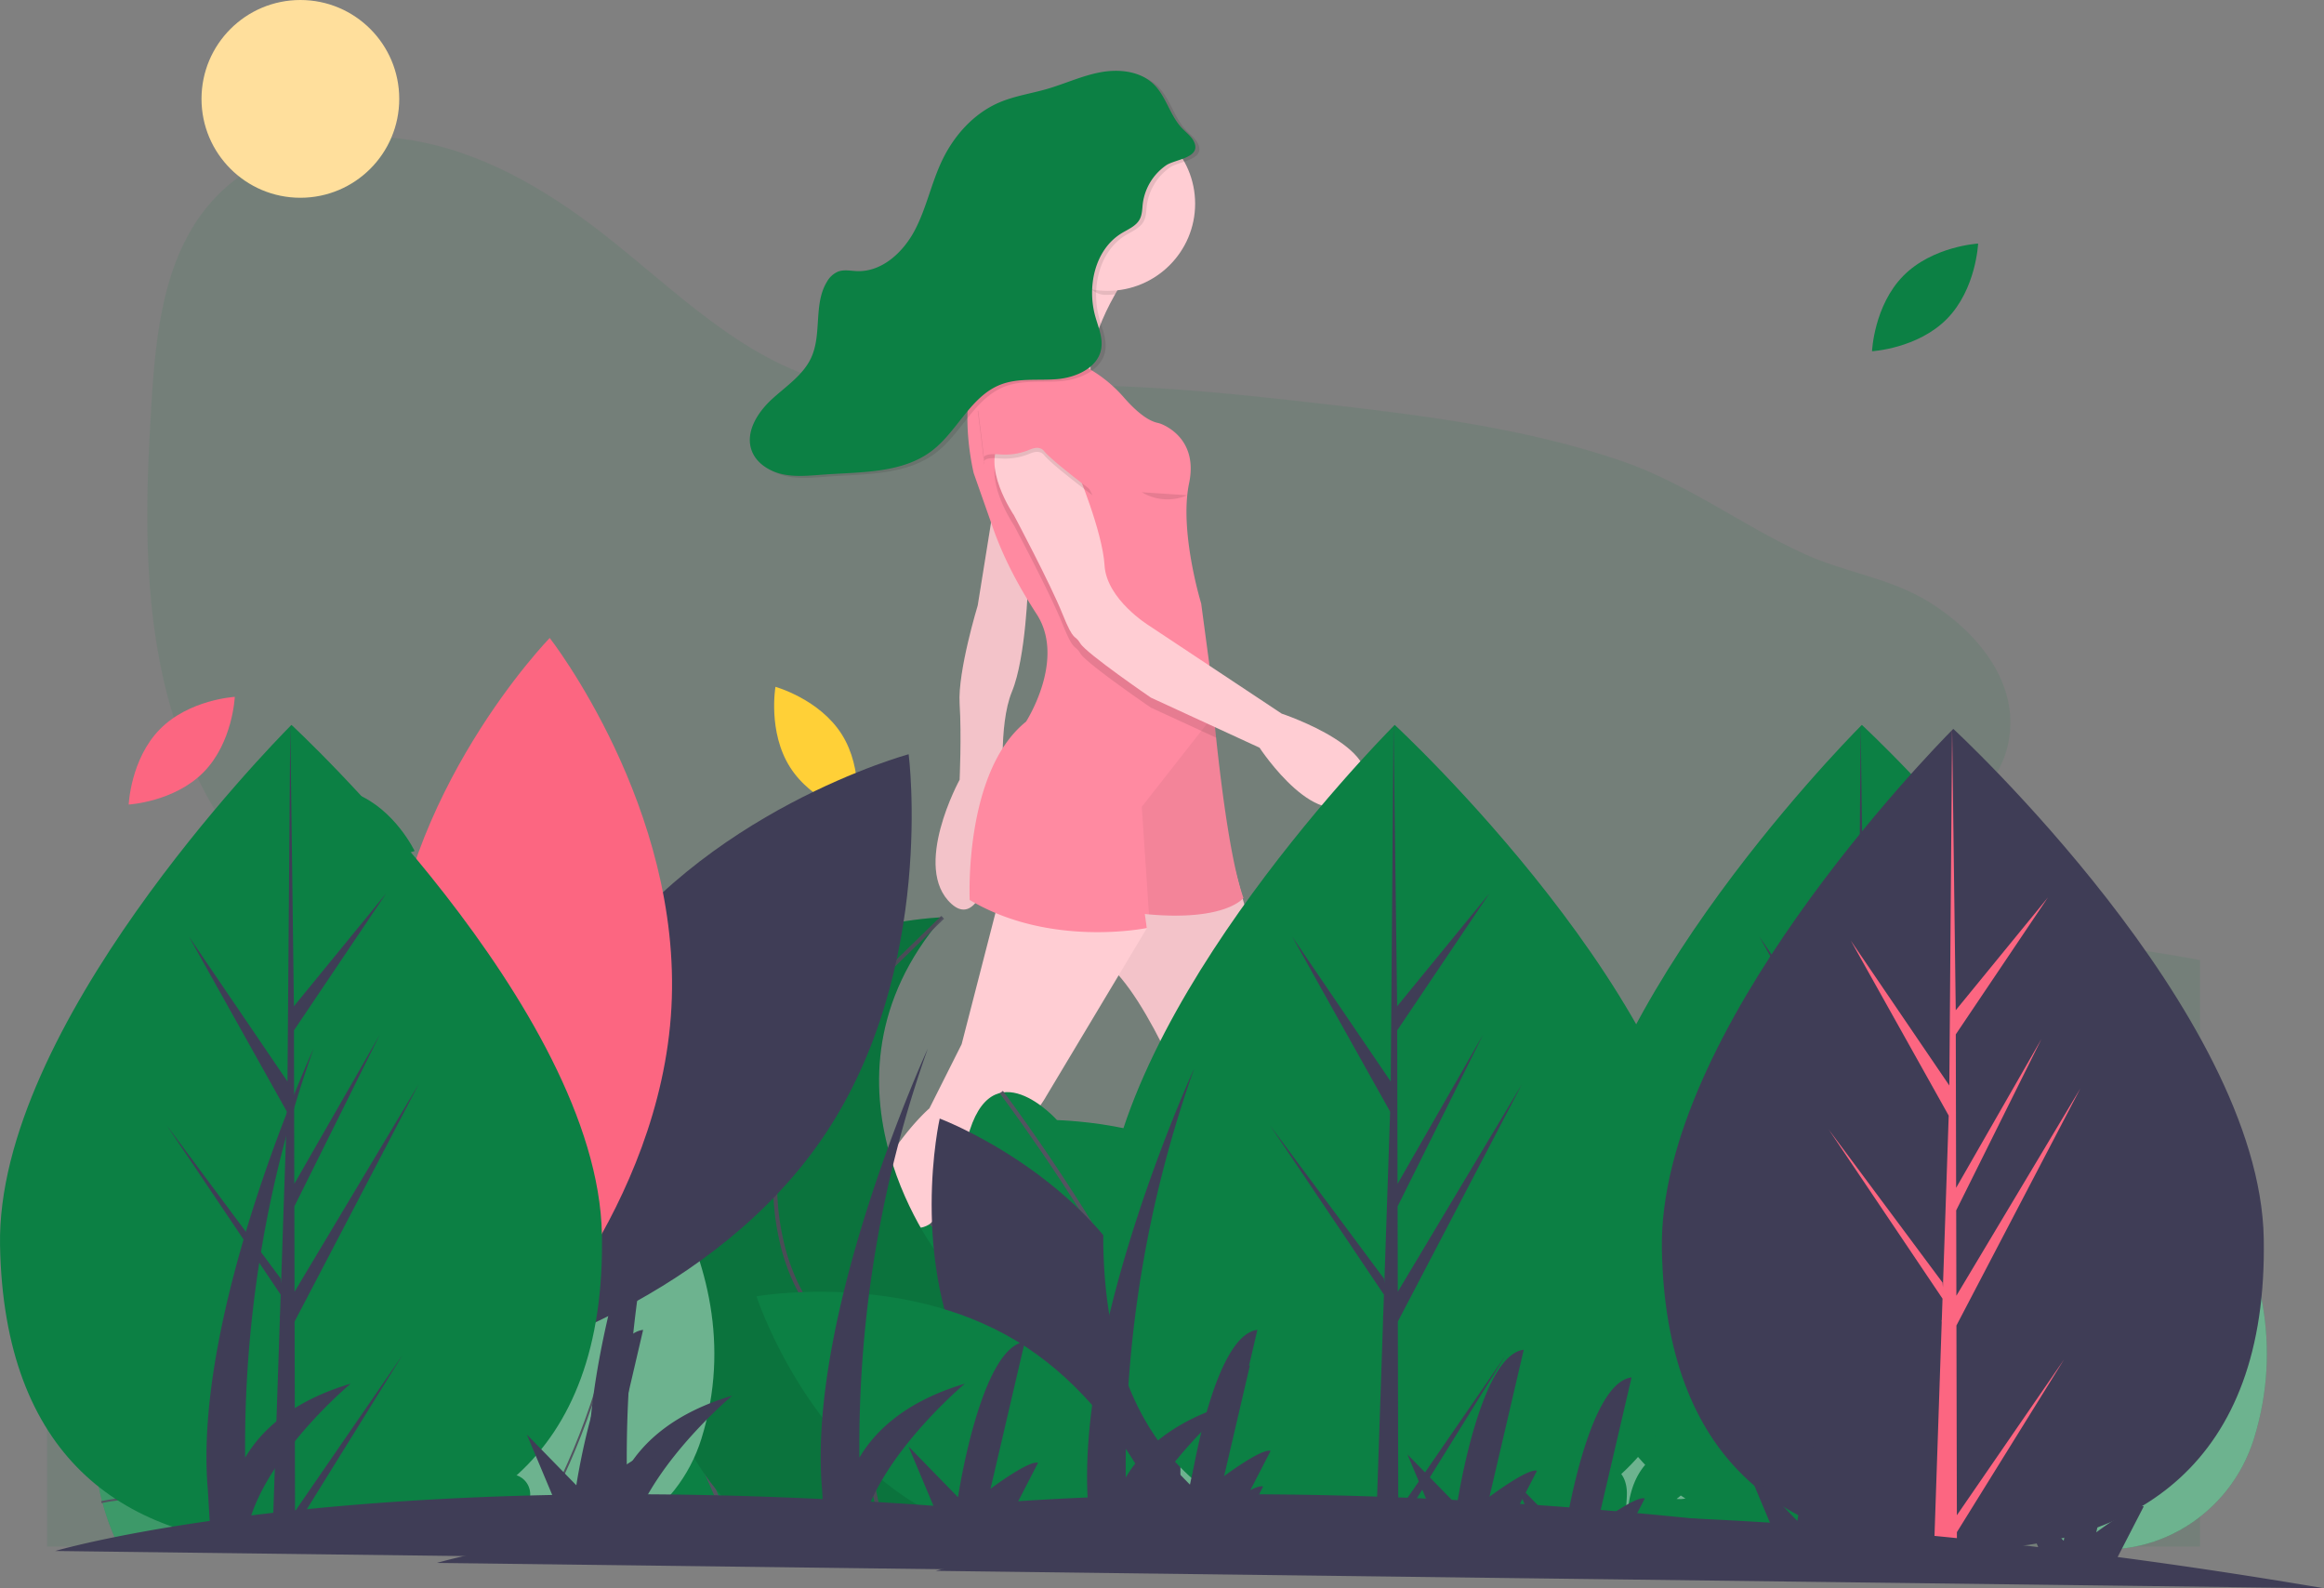 <svg data-name="Layer 1" xmlns="http://www.w3.org/2000/svg" width="1169.108" height="798.867"><rect width="100%" height="100%" fill="#808080" stroke="none"/><path d="M957.39 438.398c-31.824 40.46-19.46 99.567.762 146.905 6.77 15.849 14.428 32.617 11.572 49.613-3.494 20.784-22.043 35.982-41.519 44.036-35.503 14.683-77.988 11.184-110.61-9.11-28.192-17.538-48.381-46.058-77.054-62.798-47.984-28.014-109.06-17.435-161.164 1.862-36.863 13.652-77.164 31.407-113.793 17.14-25.774-10.04-43.59-34.475-53.296-60.376-4.687-12.505-8.089-26.04-17.038-35.953-5.321-5.893-12.265-10.075-19.378-13.602-64.953-32.205-146.989-14.96-210.078-50.679-42.608-24.124-69.885-69.63-81.963-117.08s-10.67-97.205-7.604-146.072c2.18-34.728 6.089-71.803 28.279-98.606 23.473-28.353 63.759-38.896 100.172-33.507s69.417 24.597 98.454 47.22c36.29 28.274 69.944 63.482 114.5 74.936 30.342 7.8 62.26 3.533 93.555 2.055 52.316-2.47 104.654 3.023 156.683 9.038 49.808 5.758 99.976 12.095 147.426 28.298 33.579 11.466 60.499 32.28 92.206 46.821 20.668 9.478 43.205 12.096 62.774 24.168 24.105 14.871 46.204 40.738 40.028 71.006-5.872 28.777-36.023 43.211-52.914 64.685z" fill="#0c8044" opacity=".1"/><path d="M23.726 537.88s183-48 420 74 496-96 491-129 172 0 172 0v295h-1083z" fill="#0c8044" opacity=".1"/><circle cx="151.106" cy="49.735" r="49.735" fill="#ffdf9c"/><path d="M499.962 254.133l-8.101 50.389s-10.126 33.256-9.113 49.38 0 38.297 0 38.297-24.303 44.342-4.05 62.482 26.327-57.444 26.327-57.444-3.038-32.249 4.05-49.38 8.1-54.42 8.1-54.42z" fill="#ffcdd3"/><path d="M499.962 254.133l-8.101 50.389s-10.126 33.256-9.113 49.38 0 38.297 0 38.297-24.303 44.342-4.05 62.482 26.327-57.444 26.327-57.444-3.038-32.249 4.05-49.38 8.1-54.42 8.1-54.42z" opacity=".05"/><path d="M618.603 427.406l14.008 52.47 13.164 61.474s7.088 13.1 0 40.31l23.29 75.584s13.163 48.374 21.263 49.381-8.1 38.296-8.1 38.296L659.95 731.82s-6.076-30.234-14.177-37.288-34.428-77.599-34.428-77.599l-8.1-49.381s-25.315-67.521-47.592-83.646-29.365-42.326-29.365-42.326z" fill="#ffcdd3"/><path d="M526.289 441.58s7.088 26.202 29.365 42.326 47.592 83.646 47.592 83.646l8.1 49.381s26.328 70.545 34.428 77.599c5.944 5.18 10.805 22.846 12.962 31.876.79 3.275 1.215 5.412 1.215 5.412l22.277 13.1s16.201-37.287 8.1-38.295c-1.255-.15-2.632-1.45-4.07-3.527-7.797-11.307-17.194-45.854-17.194-45.854l-23.29-75.583c7.089-27.21 0-40.311 0-40.311l-13.163-61.475-14.004-52.465z" opacity=".05"/><path d="M396.677 703.602l8.101 19.148 36.453-4.031a83.706 83.706 0 0 1-1.863-15.822c-.324-11.439 1.438-26.878 10.977-38.598 17.214-21.164 43.541-73.568 43.541-73.568s26.327-28.218 32.403-39.304l50.69-84.623-1.58-7.588 13.67-12.597h-85.057l-20.252 78.606-16.201 32.25s-34.428 29.225-47.592 90.7c0 0-13.133 40.955-21.497 53.18a14.694 14.694 0 0 1-1.793 2.247z" fill="#ffcdd3"/><path d="M658.736 726.408c.79 3.275 1.215 5.412 1.215 5.412l22.277 13.1s16.201-37.287 8.1-38.295c-1.255-.15-2.632-1.45-4.07-3.527a5.674 5.674 0 0 0-2.592 6.279 15.573 15.573 0 0 0 1.6 4.303c3.037 5.039-10.126 13.1-10.126 13.1-4.436 5.675-11.635 2.682-16.404-.372z" opacity=".1"/><path d="M684.678 711.391c-1.39-5.813 5.914-9.71 10.016-5.347a19.491 19.491 0 0 1 2.723 3.605c4.05 7.054 34.428 13.1 40.503 11.085s27.34-4.03 22.277 11.086-96.196 37.288-96.196 37.288-10.126-14.11-9.113-24.187a115.178 115.178 0 0 0 0-20.156s14.176 13.101 21.264 4.031c0 0 13.164-8.062 10.126-13.1a15.57 15.57 0 0 1-1.6-4.305z" fill="#dce6f2"/><path d="M396.677 703.602l8.101 19.148 36.453-4.031a83.706 83.706 0 0 1-1.863-15.822 4.996 4.996 0 0 0-8.13-1.16c-1.884 2.016-3.788 4.143-5.195 5.896-4.05 5.039-17.214 2.016-17.214 2.016-3.413 1.128-7.463-3.77-10.36-8.294a14.694 14.694 0 0 1-1.792 2.247z" opacity=".1"/><path d="M430.22 703.754a4.984 4.984 0 0 1 8.477 2.09c1.842 7.167 5.883 16.425 14.685 19.93 15.19 6.046 36.454 16.124 29.366 25.194s-31.39 17.132-52.655 10.077-51.642-24.186-51.642-24.186l15.189-40.311s8.1 17.132 14.176 15.116c0 0 13.164 3.024 17.214-2.015 1.41-1.755 3.311-3.876 5.19-5.895z" fill="#dce6f2"/><path d="M567.805 137.23s-24.302 33.257-18.226 56.436-48.605-15.116-48.605-15.116 28.353-25.195 23.29-66.514z" fill="#ffcdd3"/><path d="M487.81 452.665c40.504 24.187 89.108 14.11 89.108 14.11l-1.012-7.055c.709.07 1.417.14 2.106.201 38.711 3.406 47.51-8.264 47.51-8.264-6.055-16.94-10.804-52.858-13.76-80.622-.426-3.99-.81-7.81-1.165-11.388-.8-8.092-1.397-14.905-1.782-19.51a804.38 804.38 0 0 1-.506-6.39l-4.05-30.233s-11.14-36.28-6.076-60.467c4.312-20.6-9.74-28.04-14.002-29.795a13.528 13.528 0 0 0-2.059-.608c-5.553-1.31-11.738-6.962-17-13.022a68.283 68.283 0 0 0-28.403-19.289 147.847 147.847 0 0 1-9.417-3.8c-7.089-8.061-26.328-3.022-26.328-3.022-23.29 15.116-11.138 64.497-11.138 64.497l9.68 27.533c5.397 15.328 13.083 29.679 21.953 43.314 14.885 22.857-5.306 54.118-5.306 54.118-31.39 25.194-28.352 89.692-28.352 89.692z" fill="#ff8aa1"/><path d="M574.387 405.804l3.625 54.117c38.711 3.406 47.51-8.264 47.51-8.264-6.055-16.94-10.804-52.858-13.76-80.622-.426-3.99-.81-7.81-1.165-11.388z" opacity=".05"/><path d="M510.088 264.21s18.226 34.265 24.302 49.382 6.075 10.078 9.113 15.116 35.44 27.21 35.44 27.21l32.819 15.117a1419.28 1419.28 0 0 1-2.947-30.898l-30.884-20.499s-21.264-13.1-22.277-30.233-14.176-48.373-14.176-48.373-26.328-28.218-37.466-15.117 6.076 38.296 6.076 38.296z" opacity=".1"/><path d="M541.478 235.993s13.163 31.241 14.176 48.373 22.277 30.234 22.277 30.234l66.831 44.342s57.718 19.148 38.478 41.319-49.617-24.187-49.617-24.187l-54.68-25.194s-32.402-22.172-35.44-27.21-3.038 0-9.113-15.117-24.302-49.381-24.302-49.381-17.214-25.195-6.076-38.296 37.466 15.117 37.466 15.117z" fill="#ffcdd3"/><path d="M549.579 249.094s-20.252-15.117-24.303-20.156c-1.788-2.224-4.562-1.895-7.104-.834a32.042 32.042 0 0 1-15.046 2.472c-4.43-.378-8.734-.126-8.227 2.394 1.012 5.038-3.038-26.203-3.038-26.203l17.214-6.046 22.277 12.093z" opacity=".1"/><path d="M549.579 247.078s-20.252-15.116-24.303-20.155c-1.788-2.225-4.562-1.896-7.104-.835a32.042 32.042 0 0 1-15.046 2.473c-4.43-.378-8.734-.126-8.227 2.393 1.012 5.039-3.038-26.202-3.038-26.202l17.214-6.047 22.277 12.093z" fill="#ff8aa1"/><path d="M597.265 249.094a24.947 24.947 0 0 1-22.878-1.512M530.846 114.556c.757-6.025-6.738 6.487-7.595-.504l43.542 25.194s-2.486 3.406-5.665 8.785a44.667 44.667 0 0 1-4.968.285c-13.1 0-17.246-24.726-25.314-33.76z" opacity=".1"/><ellipse cx="557.173" cy="102.462" rx="44.048" ry="43.838" fill="#ffcdd3"/><path d="M576.935 103.228c-.331 2.752-.269 5.66-1.584 8.104-1.842 3.42-5.814 4.977-9.134 7.012-13.455 8.25-17.447 26.81-13.159 41.95 1.517 5.356 3.91 10.793 2.916 16.27-1.708 9.413-12.481 14.292-22.055 15.128s-19.596-.708-28.55 2.768c-15.037 5.838-21.659 23.39-34.441 33.2-14.868 11.41-35.347 10.703-54.073 12.023-6.924.488-13.95 1.318-20.752-.06s-13.513-5.46-15.916-11.942c-3.39-9.145 2.784-19.06 9.956-25.699s15.924-12.239 19.984-21.109c5.458-11.924 1.046-26.984 7.912-38.163a11.734 11.734 0 0 1 5.584-5.097c3.024-1.13 6.38-.35 9.608-.239 12.505.428 23.17-9.5 28.978-20.53s8.276-23.514 13.588-34.79c6.01-12.76 16.027-24.021 29.048-29.56 7.629-3.245 15.955-4.436 23.92-6.745 9.053-2.624 17.696-6.709 26.97-8.41s19.778-.578 26.558 5.944c6.382 6.139 8.243 15.771 14.343 22.187 2.305 2.425 5.266 4.476 6.375 7.626 2.629 7.464-10.125 8.094-14.379 11.082a27.834 27.834 0 0 0-11.697 19.05z" opacity=".1"/><path d="M574.91 102.22c-.331 2.752-.27 5.661-1.585 8.104-1.842 3.42-5.813 4.977-9.133 7.012-13.455 8.25-17.447 26.81-13.16 41.95 1.518 5.356 3.91 10.793 2.917 16.27-1.709 9.413-12.481 14.292-22.055 15.128s-19.596-.708-28.55 2.768c-15.037 5.838-21.659 23.39-34.441 33.2-14.868 11.41-35.347 10.703-54.074 12.023-6.924.488-13.95 1.318-20.751-.06s-13.514-5.46-15.916-11.941c-3.39-9.145 2.784-19.061 9.955-25.7s15.925-12.238 19.985-21.109c5.458-11.923 1.046-26.983 7.912-38.163a11.734 11.734 0 0 1 5.584-5.096c3.024-1.13 6.38-.35 9.608-.24 12.505.429 23.17-9.5 28.978-20.53s8.276-23.514 13.588-34.79c6.01-12.76 16.027-24.021 29.048-29.56 7.628-3.244 15.955-4.436 23.92-6.745 9.053-2.624 17.696-6.709 26.97-8.41s19.778-.578 26.558 5.944c6.382 6.14 8.242 15.771 14.343 22.187 2.305 2.425 5.266 4.476 6.375 7.627 2.629 7.463-10.125 8.093-14.379 11.081a27.834 27.834 0 0 0-11.697 19.05zM60.226 778.38s-33-59 8-106 89-21 89-21 60 28 46 95c0 0-8 34-32 32z" fill="#0c8044"/><path d="M60.226 778.38s-33-59 8-106 89-21 89-21 60 28 46 95c0 0-8 34-32 32z" fill="#fff" opacity=".2"/><path fill="none" stroke="#535461" stroke-miterlimit="10" d="M112.059 778.465l36.167-110.085M181.226 685.38s-18.62-8.761-37.31-3.88c0 0-9.69-24.12-31.69-28.12M190.226 723.38s-31.664-22.885-54.832-15.942c0 0-26.168-31.058-44.168-29.058M183.226 764.38s-27.064-19.573-60.532-18.287c0 0-25.468-30.713-49.468-32.713M126.507 778.465a70.976 70.976 0 0 0-12.926-4.633s-20.855-27.119-62.605-18.285"/><path d="M417.226 778.38s33-54-49-134-77-95-70-107c0 0-66 8-52 107s74 134 74 134z" fill="#0c8044"/><path d="M370.726 778.38s-24.5-71-61.5-114-30-114-11-127" fill="none" stroke="#535461" stroke-miterlimit="10" stroke-width="2"/><path d="M957.447 138.772c-14.736 14.954-15.705 37.894-15.705 37.894s22.923-1.305 37.66-16.26 15.705-37.895 15.705-37.895-22.924 1.306-37.66 16.26z" fill="#0c8044"/><path d="M80.447 366.772c-14.736 14.954-15.705 37.894-15.705 37.894s22.923-1.305 37.66-16.26 15.705-37.895 15.705-37.895-22.924 1.306-37.66 16.26z" fill="#fc6681"/><path d="M901.447 415.772c-14.736 14.954-15.705 37.894-15.705 37.894s22.923-1.305 37.66-16.26 15.705-37.895 15.705-37.895-22.924 1.306-37.66 16.26zM179.284 399.335c-19.418-7.983-41.02-.2-41.02-.2s9.882 20.725 29.3 28.708 41.02.2 41.02.2-9.881-20.726-29.3-28.708z" fill="#0c8044"/><path d="M423.449 369.35c-11.225-17.743-33.348-23.888-33.348-23.888s-3.925 22.623 7.3 40.366 33.347 23.887 33.347 23.887 3.925-22.622-7.3-40.365z" fill="#ffd037"/><circle cx="694.357" cy="442.691" r="8.669" fill="#fc6681"/><circle cx="714.585" cy="535.161" r="8.669" fill="#fc6681"/><path d="M531.726 563.38s-33-37-45 9-19 52-43 40-49 45 10 86 26 81.5 26 81.5h211s28-81.5-33-109.5-59-49-57-77-69-30-69-30z" fill="#0c8044"/><path d="M503.726 549.31s137 180.57 90 230.57M468.304 615.289s32.422 27.59 85.422 13.59 39.931-49.915 39.931-49.915" fill="none" stroke="#535461" stroke-miterlimit="10" stroke-width="2"/><path d="M690.175 702.573s-70.531-34.208-105.99-21.45c-92.323 33.215-160.96-56.243-160.96-56.243" fill="none" stroke="#535461" stroke-miterlimit="10" stroke-width="2"/><path d="M485.226 778.38s43-32-11-144c0 0-72-89 0-173 0 0-157 4-154 150s78.5 167 78.5 167z" fill="#0c8044"/><path d="M445.059 778.38s-10.833-77-39.833-124a100.81 100.81 0 0 1-12.185-30.708c-9.695-42.63 4.125-87.209 35.437-117.717l45.748-44.575" fill="none" stroke="#535461" stroke-miterlimit="10" stroke-width="2"/><path d="M485.226 778.38s43-32-11-144c0 0-72-89 0-173 0 0-157 4-154 150s78.5 167 78.5 167z" opacity=".1"/><path d="M870.665 777.499S723.52 744.603 910.742 552.11c0 0 80.704 76.488 51.097 171.571-11.903 38.23-50.197 61.832-88.981 54.27q-1.09-.213-2.193-.452z" fill="#0c8044"/><path d="M870.665 777.499c-3.231-.722-143.975-36.154 40.077-225.389 0 0 80.704 76.488 51.097 171.571-11.903 38.23-50.197 61.832-88.981 54.27q-1.09-.213-2.193-.452z" fill="#fff" opacity=".4"/><path d="M872.597 778.593s77.719-117.085 38.145-226.483" fill="none" stroke="#535461" stroke-miterlimit="10"/><path d="M261.665 777.499S114.52 744.603 301.742 552.11c0 0 80.704 76.488 51.097 171.571-11.903 38.23-50.197 61.832-88.981 54.27q-1.09-.213-2.193-.452z" fill="#0c8044"/><path d="M261.665 777.499c-3.231-.722-143.975-36.154 40.077-225.389 0 0 80.704 76.488 51.097 171.571-11.903 38.23-50.197 61.832-88.981 54.27q-1.09-.213-2.193-.452z" fill="#fff" opacity=".4"/><path d="M263.597 778.593s77.719-117.085 38.145-226.483" fill="none" stroke="#535461" stroke-miterlimit="10"/><path d="M590.665 777.499S443.52 744.603 630.742 552.11c0 0 80.704 76.488 51.097 171.571-11.903 38.23-50.197 61.832-88.981 54.27q-1.09-.213-2.193-.452z" fill="#0c8044"/><path d="M590.665 777.499c-3.231-.722-143.975-36.154 40.077-225.389 0 0 80.704 76.488 51.097 171.571-11.903 38.23-50.197 61.832-88.981 54.27q-1.09-.213-2.193-.452z" fill="#fff" opacity=".4"/><path d="M592.597 778.593s77.719-117.085 38.145-226.483" fill="none" stroke="#535461" stroke-miterlimit="10"/><path d="M1042.665 777.499s-147.144-32.896 40.077-225.389c0 0 80.704 76.488 51.097 171.571-11.903 38.23-50.197 61.832-88.981 54.27q-1.09-.213-2.193-.452z" fill="#0c8044"/><path d="M1042.665 777.499c-3.231-.722-143.975-36.154 40.077-225.389 0 0 80.704 76.488 51.097 171.571-11.903 38.23-50.197 61.832-88.981 54.27q-1.09-.213-2.193-.452z" fill="#fff" opacity=".4"/><path d="M1044.597 778.593s77.719-117.085 38.145-226.483" fill="none" stroke="#535461" stroke-miterlimit="10"/><path d="M768.665 777.499S621.52 744.603 808.742 552.11c0 0 80.704 76.488 51.097 171.571-11.903 38.23-50.197 61.832-88.981 54.27q-1.09-.213-2.193-.452z" fill="#0c8044"/><path d="M768.665 777.499c-3.231-.722-143.975-36.154 40.077-225.389 0 0 80.704 76.488 51.097 171.571-11.903 38.23-50.197 61.832-88.981 54.27q-1.09-.213-2.193-.452z" fill="#fff" opacity=".4"/><path d="M770.597 778.593s77.719-117.085 38.145-226.483" fill="none" stroke="#535461" stroke-miterlimit="10"/><path d="M256.737 766c4.344-3.292 8.418-7.177 9.67-11.905a10.067 10.067 0 0 0-6.757-12.127c-6.205-1.936-12.837 1.574-17.864 5.117s-10.79 7.589-17.37 6.839c6.817-4.924 10.058-12.924 8.178-20.192a7.818 7.818 0 0 0-2.274-4.1c-3.445-3.005-9.69-1.715-13.814.652-13.117 7.528-16.777 22.065-16.848 35.149-1.323-4.72-.21-9.638-.242-14.48s-1.659-10.207-6.664-12.807c-2.972-1.544-6.644-1.844-10.164-1.95-5.897-.176-12.464.306-16.49 3.824-5.004 4.372-3.706 11.707.646 16.52s10.974 7.828 17.068 11.153c4.645 2.533 9.342 5.493 12.197 9.491a8.612 8.612 0 0 1 .904 1.696h36.965a106.272 106.272 0 0 0 22.86-12.88zM875.737 766c4.344-3.292 8.418-7.177 9.67-11.905a10.067 10.067 0 0 0-6.757-12.127c-6.205-1.936-12.837 1.574-17.864 5.117s-10.79 7.589-17.37 6.839c6.817-4.924 10.058-12.924 8.178-20.192a7.818 7.818 0 0 0-2.274-4.1c-3.445-3.005-9.69-1.715-13.814.652-13.117 7.528-16.777 22.065-16.848 35.149-1.323-4.72-.21-9.638-.242-14.48s-1.659-10.207-6.664-12.807c-2.972-1.544-6.644-1.844-10.164-1.95-5.897-.176-12.464.306-16.49 3.824-5.004 4.372-3.706 11.707.646 16.52s10.974 7.828 17.068 11.153c4.645 2.533 9.342 5.493 12.197 9.491a8.612 8.612 0 0 1 .904 1.696h36.965a106.272 106.272 0 0 0 22.86-12.88z" fill="#0c8044"/><path d="M676.863 694.037c32.329 59.954 100.941 85.691 100.941 85.691s16.198-71.468-16.13-131.422-100.941-85.692-100.941-85.692-16.198 71.468 16.13 131.423z" fill="#3f3d56"/><path d="M699.084 674.312c58.366 35.115 80.845 104.863 80.845 104.863s-72.152 12.816-130.518-22.3-80.845-104.862-80.845-104.862 72.152-12.816 130.518 22.3z" fill="#0c8044"/><path d="M488.863 694.037c32.329 59.954 100.941 85.691 100.941 85.691s16.198-71.468-16.13-131.422-100.941-85.692-100.941-85.692-16.198 71.468 16.13 131.423z" fill="#3f3d56"/><path d="M511.084 674.312c58.366 35.115 80.845 104.863 80.845 104.863s-72.152 12.816-130.518-22.3-80.845-104.862-80.845-104.862 72.152-12.816 130.518 22.3z" fill="#0c8044"/><path d="M296.62 491.42c-55.927 83.727-42.046 191.159-42.046 191.159S359.132 654.26 415.06 570.533s42.045-191.159 42.045-191.159S352.547 407.692 296.62 491.42z" fill="#3f3d56"/><path d="M337.764 506.788c-5.46 100.54-80.997 178.182-80.997 178.182s-66.685-85.365-61.225-185.905 80.997-178.183 80.997-178.183 66.685 85.365 61.225 185.906z" fill="#fc6681"/><path d="M1092.797 620.865c2.105 114.017-64.942 155.073-148.547 156.617q-2.913.054-5.8.042-5.814-.018-11.512-.318c-75.556-3.95-134.958-44.716-136.916-150.751-2.026-109.734 135.665-250.805 145.994-261.238.009 0 .009 0 .018-.01.392-.398.593-.596.593-.596s154.066 142.246 156.17 256.254z" fill="#0c8044"/><path d="M938.418 760.143l53.94-78.384-53.923 86.88.016 8.885q-5.815-.018-11.513-.318l3.86-114.173-.064-.882.1-.169.367-10.789-57.236-85.04 57.254 76.963.182 2.283 2.915-86.263-49.28-88.059 49.586 72.903 1.394-178.763.007-.595.01.585 1.822 140.921 46.383-56.736-46.363 68.875.17 77.19 42.926-74.872-42.893 86.22.095 42.921 62.376-104.267-62.35 119.24z" fill="#3f3d56"/><path d="M857.797 620.865c2.105 114.017-64.942 155.073-148.547 156.617q-2.913.054-5.8.042-5.814-.018-11.512-.318c-75.556-3.95-134.958-44.716-136.916-150.751-2.026-109.734 135.665-250.805 145.994-261.238.009 0 .009 0 .018-.01.392-.398.593-.596.593-.596s154.066 142.246 156.17 256.254z" fill="#0c8044"/><path d="M703.418 760.143l53.94-78.384-53.923 86.88.016 8.885q-5.815-.018-11.513-.318l3.86-114.173-.064-.882.1-.169.367-10.789-57.236-85.04 57.254 76.963.182 2.283 2.915-86.263-49.28-88.059 49.586 72.903 1.394-178.763.007-.595.01.585 1.822 140.921 46.383-56.736-46.363 68.875.17 77.19 42.926-74.872-42.893 86.22.095 42.921L765.55 545.46l-62.35 119.24zM1138.797 622.865c2.105 114.017-64.942 155.073-148.547 156.617q-2.913.054-5.8.042-5.814-.018-11.512-.318c-75.556-3.95-134.958-44.716-136.916-150.751-2.026-109.734 135.665-250.805 145.994-261.238.009 0 .009 0 .018-.01.392-.398.593-.596.593-.596s154.066 142.246 156.17 256.254z" fill="#3f3d56"/><path d="M984.418 762.143l53.94-78.384-53.923 86.88.016 8.885q-5.815-.018-11.513-.318l3.86-114.173-.064-.882.1-.169.367-10.789-57.236-85.04 57.254 76.963.182 2.283 2.915-86.263-49.28-88.059 49.586 72.903 1.394-178.763.007-.595.01.585 1.822 140.921 46.383-56.736-46.363 68.875.17 77.19 42.926-74.872-42.893 86.22.095 42.921 62.376-104.267-62.35 119.24z" fill="#fc6681"/><path d="M302.797 620.865c2.105 114.017-64.942 155.073-148.547 156.617q-2.913.054-5.8.042-5.814-.018-11.512-.318C61.382 773.256 1.98 732.49.022 626.455-2.004 516.72 135.687 375.65 146.015 365.217c.01 0 .01 0 .019-.01.392-.398.593-.596.593-.596s154.065 142.246 156.17 256.254z" fill="#0c8044"/><path d="M148.418 760.143l53.94-78.384-53.923 86.88.016 8.885q-5.815-.018-11.513-.318l3.86-114.173-.064-.882.1-.169.367-10.789-57.236-85.04 57.254 76.963.182 2.283 2.915-86.263-49.28-88.059 49.586 72.903 1.393-178.763.008-.595.01.585 1.822 140.921 46.383-56.736-46.363 68.875.17 77.19 42.925-74.872-42.892 86.22.095 42.921L210.55 545.46l-62.35 119.24zM918.108 794.867q-53.975-9.144-103.815-15.706l13.135-25.467c-4.43-1.539-23.89 13.046-23.89 13.046l17.239-73.927c-22.276 2.687-33.603 78.17-33.603 78.17l-24.888-25.52 12.05 28.691c-101.695-11.976-189.522-16.416-263.394-16.576l11.242-21.798c-4.429-1.538-23.889 13.046-23.889 13.046l17.238-73.926c-22.276 2.686-33.602 78.17-33.602 78.17l-24.889-25.52 12.762 30.389c-61.93 1.238-112.433 5.465-151.414 10.284 11.372-33.956 50.001-66.252 50.001-66.252-29.5 8.774-44.976 23.477-53.062 37.184a595.41 595.41 0 0 1 34.415-205.722s-60.978 132.693-53.197 221.762l.93 15.816c-51.695 7.402-77.685 15.103-77.685 15.103z" fill="#3f3d56"/><path d="M1035.108 788.867q-53.975-9.144-103.815-15.706l13.135-25.467c-4.43-1.539-23.89 13.046-23.89 13.046l17.239-73.927c-22.276 2.687-33.603 78.17-33.603 78.17l-24.888-25.52 12.05 28.691c-101.695-11.976-189.522-16.416-263.394-16.576l11.242-21.798c-4.429-1.538-23.889 13.046-23.889 13.046l17.238-73.926c-22.276 2.686-33.602 78.17-33.602 78.17l-24.889-25.52 12.762 30.389c-61.93 1.238-112.433 5.465-151.414 10.284 11.372-33.956 50.001-66.252 50.001-66.252-29.5 8.774-44.976 23.477-53.062 37.184a595.41 595.41 0 0 1 34.415-205.722s-60.978 132.693-53.197 221.762l.93 15.816c-51.695 7.402-77.685 15.103-77.685 15.103z" fill="#3f3d56"/><path d="M1169.108 798.867q-53.975-9.144-103.815-15.706l13.135-25.467c-4.43-1.539-23.89 13.046-23.89 13.046l17.239-73.927c-22.276 2.687-33.603 78.17-33.603 78.17l-24.888-25.52 12.05 28.691c-101.695-11.976-189.522-16.416-263.394-16.576l11.242-21.798c-4.429-1.538-23.889 13.046-23.889 13.046l17.238-73.926c-22.276 2.686-33.602 78.17-33.602 78.17l-24.889-25.52 12.762 30.389c-61.93 1.238-112.433 5.465-151.414 10.284 11.372-33.956 50.001-66.252 50.001-66.252-29.5 8.774-44.976 23.477-53.062 37.184a595.41 595.41 0 0 1 34.415-205.722s-60.978 132.693-53.197 221.762l.93 15.816c-51.695 7.402-77.685 15.103-77.685 15.103z" fill="#3f3d56"/><path d="M726.108 788.867q-53.975-9.144-103.815-15.706l13.135-25.467c-4.43-1.539-23.89 13.046-23.89 13.046l17.239-73.927c-22.276 2.687-33.603 78.17-33.603 78.17l-24.888-25.52 12.05 28.691c-101.695-11.976-189.522-16.416-263.394-16.576l11.242-21.798c-4.429-1.538-23.889 13.046-23.889 13.046l17.238-73.926c-22.276 2.686-33.602 78.17-33.602 78.17l-24.89-25.52 12.763 30.389c-61.93 1.238-112.433 5.465-151.414 10.284 11.372-33.956 50.001-66.252 50.001-66.252-29.5 8.774-44.976 23.477-53.062 37.184a595.41 595.41 0 0 1 34.415-205.722s-60.978 132.693-53.197 221.762l.93 15.816c-51.695 7.402-77.685 15.103-77.685 15.103z" fill="#3f3d56"/></svg>